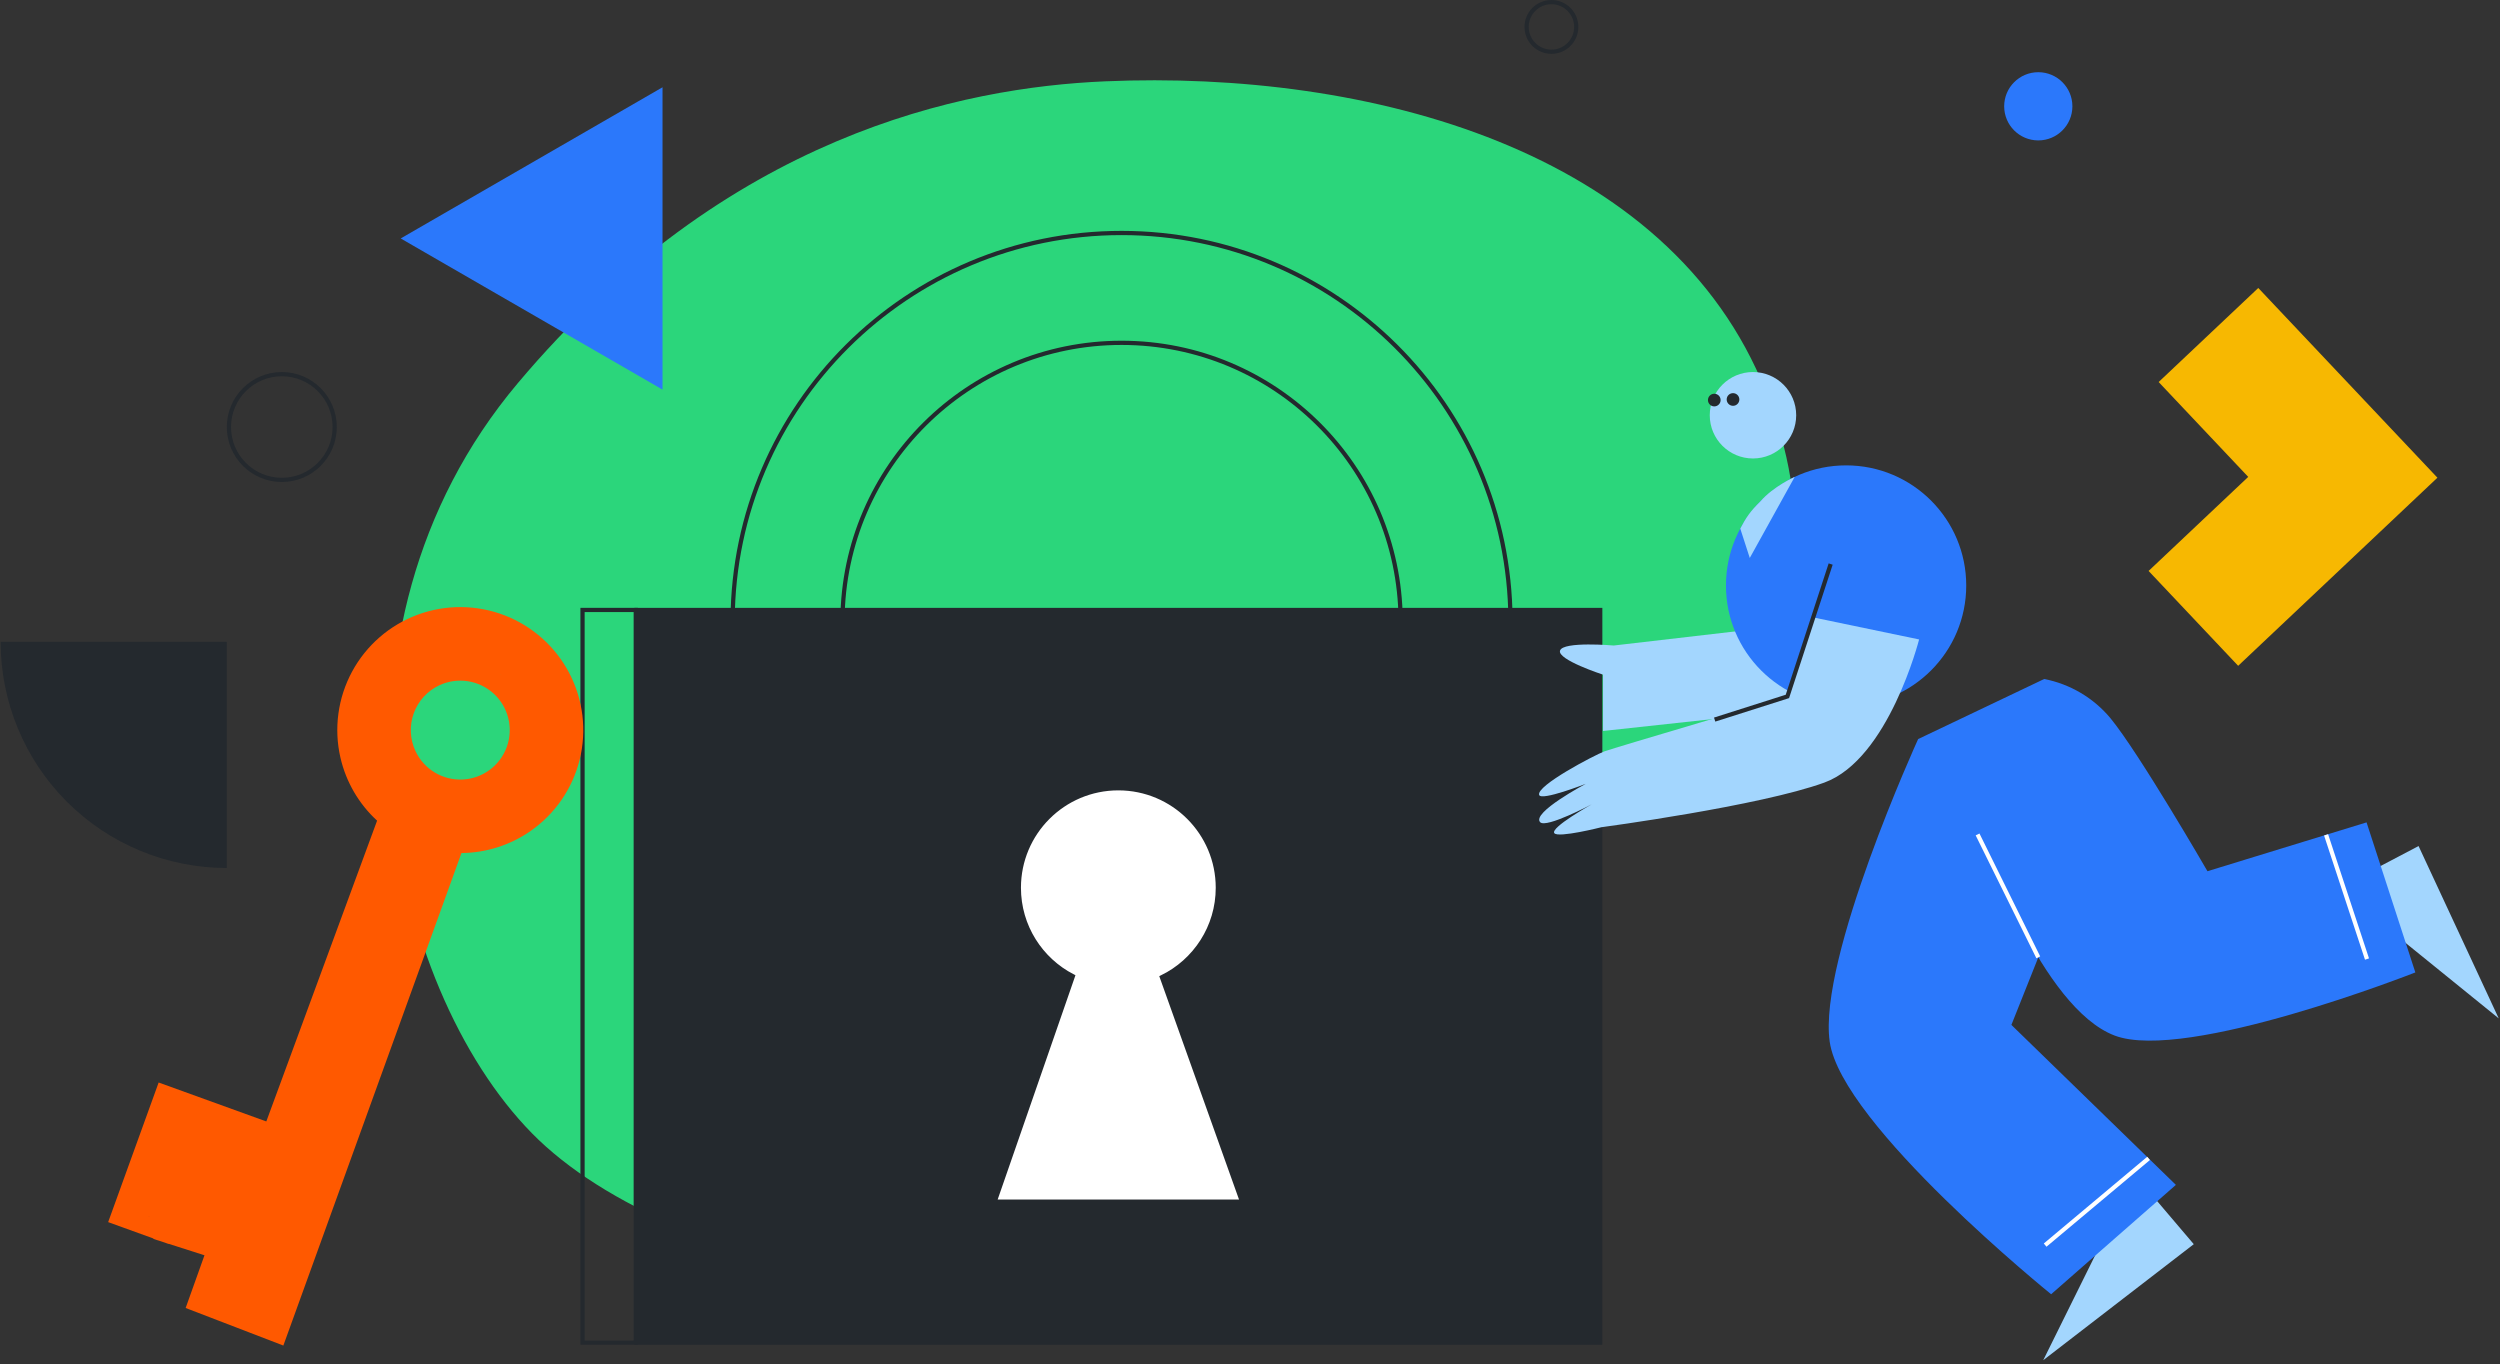 <svg width="592" height="323" viewBox="0 0 592 323" fill="none" xmlns="http://www.w3.org/2000/svg">
<rect x="0" y="0" width="592" height="323" fill="#333333" stroke="none"/>
<path d="M261.698 19.258C227.896 20.709 172.102 31.945 122.628 90.717C73.153 149.488 91.873 233.629 125.971 268.361C160.068 303.092 252.338 319.786 293.796 289.062C335.255 258.337 322.076 221.603 349.622 209.21C403.951 184.765 440.896 150.156 418.165 92.72C395.42 35.291 323.876 16.586 261.698 19.258Z" fill="#2BD67B"/>
<path d="M173.486 146.771C173.755 96.135 214.886 55.171 265.584 55.171C316.283 55.171 357.414 96.135 357.683 146.771L331.67 146.771C331.402 110.501 301.917 81.183 265.584 81.183C229.252 81.183 199.767 110.501 199.498 146.771L173.486 146.771Z" stroke="#24292E"/>
<rect x="175.216" y="155.285" width="189.227" height="151.19" fill="white"/>
<path d="M235.771 283.892L235.54 284.556H236.243H293.402H294.111L293.873 283.888L275.136 231.411C282.979 227.587 288.386 219.535 288.386 210.221C288.386 197.208 277.835 186.659 264.822 186.659C251.809 186.659 241.261 197.208 241.261 210.221C241.261 219.354 246.457 227.273 254.053 231.182L235.771 283.892ZM378.936 144.438V317.946H150.709V144.438H378.936Z" fill="#24292E" stroke="#24292E"/>
<path d="M415.105 108.566C409.452 108.566 404.871 103.984 404.871 98.331C404.871 92.679 409.452 88.097 415.105 88.097C420.757 88.097 425.339 92.679 425.339 98.331C425.339 103.984 420.757 108.566 415.105 108.566Z" fill="#A3D6FE"/>
<path d="M410.378 96.097C409.549 96.097 408.878 95.426 408.878 94.597C408.878 93.769 409.549 93.097 410.378 93.097C411.206 93.097 411.878 93.769 411.878 94.597C411.878 95.426 411.206 96.097 410.378 96.097Z" fill="#24292E"/>
<path d="M405.943 96.236C405.114 96.236 404.443 95.564 404.443 94.736C404.443 93.907 405.114 93.236 405.943 93.236C406.771 93.236 407.443 93.907 407.443 94.736C407.443 95.564 406.771 96.236 405.943 96.236Z" fill="#24292E"/>
<path d="M591.697 241.154L553.671 210.342L572.717 200.345L591.697 241.154Z" fill="#A3D6FE"/>
<path d="M483.837 322.097L505.549 278.232L519.485 294.623L483.837 322.097Z" fill="#A3D6FE"/>
<path d="M469.864 199.243C469.864 199.243 483.359 238.634 500.753 245.224C517.683 251.643 571.954 230.271 571.954 230.271L560.4 194.739L522.727 206.304C522.727 206.304 506.566 178.352 499.75 170.062C495.743 165.26 490.205 161.984 484.066 160.787L454.217 175.011C454.217 175.011 430.492 226.973 433.271 246.661C436.05 266.349 485.708 306.476 485.708 306.476L515.25 280.581L476.298 242.697L491.908 203.522L469.864 199.243Z" fill="#2B78FB"/>
<path d="M422.687 168.417L379.595 173.097V159.758C379.595 159.758 368.697 156.224 369.419 154.054C370.148 151.807 382.137 152.858 382.137 152.858L438.837 146.271L422.687 168.417Z" fill="#A3D6FE"/>
<path d="M437.156 167.097C421.444 167.097 408.707 154.36 408.707 138.648C408.707 122.936 421.444 110.2 437.156 110.2C452.868 110.2 465.604 122.936 465.604 138.648C465.604 154.36 452.868 167.097 437.156 167.097Z" fill="#2B78FB"/>
<path d="M454.444 151.421C454.444 151.421 447.244 179.76 432.017 185.311C416.79 190.862 379.212 195.888 379.212 195.888C379.212 195.888 369.058 198.47 368.073 197.31C366.979 196.016 376.936 190.45 376.936 190.45C376.936 190.45 366.118 196.209 364.707 194.692C362.61 192.449 375.51 185.61 375.51 185.61C375.51 185.61 365.024 189.713 364.477 188.258C363.66 186.07 377.647 178.775 379.923 177.925C382.199 177.075 423.413 164.959 423.413 164.959L429.705 146.271L454.444 151.421Z" fill="#A3D6FE"/>
<path d="M550.815 197.69L560.506 227.101" stroke="white" stroke-miterlimit="10"/>
<path d="M508.788 274.304L484.289 294.841" stroke="white" stroke-miterlimit="10"/>
<path d="M482.666 226.696L468.289 197.595" stroke="white" stroke-miterlimit="10"/>
<path d="M433.501 133.564L423.256 164.915L406.03 170.397" stroke="#24292E" stroke-miterlimit="10"/>
<path d="M424.985 112.928L414.346 132.13L412.095 125.171C413.443 122.597 414.443 121.097 416.837 118.749C419.948 115.149 424.985 112.928 424.985 112.928Z" fill="#A3D6FE"/>
<path d="M79.254 101.119C79.254 108.034 73.648 113.64 66.733 113.64C59.818 113.64 54.211 108.034 54.211 101.119C54.211 94.203 59.818 88.597 66.733 88.597C73.648 88.597 79.254 94.203 79.254 101.119Z" stroke="#24292E"/>
<path d="M373.256 6.376C373.256 9.622 370.625 12.253 367.38 12.253C364.134 12.253 361.503 9.622 361.503 6.376C361.503 3.131 364.134 0.5 367.38 0.5C370.625 0.5 373.256 3.131 373.256 6.376Z" stroke="#24292E"/>
<path d="M482.666 33.251C487.127 33.251 490.743 29.635 490.743 25.174C490.743 20.713 487.127 17.097 482.666 17.097C478.205 17.097 474.589 20.713 474.589 25.174C474.589 29.635 478.205 33.251 482.666 33.251Z" fill="#2B78FB"/>
<path d="M156.885 20.667L156.885 92.26L94.884 56.464L156.885 20.667Z" fill="#2B78FB"/>
<path d="M577.181 113.12L529.997 157.665L508.788 135.2L532.38 112.928L511.167 90.463L534.759 68.191L577.181 113.12Z" fill="#F7B801"/>
<path d="M0.149 151.981L53.712 151.981L53.712 205.543C39.506 205.543 25.883 199.899 15.838 189.855C5.793 179.81 0.15 166.186 0.149 151.981V151.981Z" fill="#24292E"/>
<rect x="137.943" y="144.438" width="12.603" height="173.508" stroke="#24292E"/>
<path fill-rule="evenodd" clip-rule="evenodd" d="M94.682 192.86L94.682 192.86C89.819 189.376 86.394 184.238 85.048 178.409C84.053 174.099 84.246 169.629 85.564 165.464C84.246 169.629 84.053 174.099 85.048 178.41C86.394 184.238 89.819 189.376 94.682 192.86ZM37.864 268.887L37.864 268.887L41.708 270.277L41.709 270.277L37.864 268.887ZM31.433 286.667L31.433 286.668L37.2 288.753L37.2 288.753L31.433 286.667ZM38.59 284.909L44.838 287.168L44.838 287.168L38.59 284.909L38.59 284.909ZM42.916 290.714L42.916 290.714L54.282 294.351L54.283 294.351L42.916 290.714ZM49.736 307.082L49.736 307.082L64.398 312.718L64.398 312.718L49.736 307.082ZM106.144 197.292C112.085 197.987 118.076 196.49 122.993 193.083C123.607 192.657 124.2 192.205 124.769 191.729C124.2 192.205 123.607 192.657 122.993 193.083C118.076 196.49 112.085 197.986 106.144 197.292L106.144 197.292ZM89.295 194.331L63.062 265.558L37.568 256.337L25.611 289.397L36.352 293.282L36.303 293.372L38.893 294.201L39.929 294.575L39.943 294.537L48.42 297.249L43.961 309.733L67.096 318.627L109.274 202.004C115.079 201.948 120.765 200.158 125.582 196.821C131.409 192.784 135.563 186.76 137.266 179.879C138.97 172.998 138.105 165.733 134.834 159.444C131.564 153.155 126.112 148.275 119.5 145.718C112.889 143.161 105.572 143.103 98.921 145.555C92.27 148.007 86.742 152.801 83.372 159.038C80.003 165.274 79.024 172.525 80.618 179.432C81.947 185.187 84.985 190.373 89.295 194.331ZM104.02 162.282C106.118 161.298 108.46 160.959 110.751 161.307C113.041 161.655 115.177 162.674 116.889 164.236C118.6 165.797 119.81 167.831 120.365 170.081C120.92 172.33 120.796 174.693 120.008 176.872C119.22 179.051 117.804 180.947 115.938 182.32C114.072 183.694 111.841 184.484 109.527 184.59C107.213 184.695 104.919 184.112 102.936 182.915C100.953 181.717 99.37 179.958 98.386 177.86C97.068 175.047 96.92 171.826 97.977 168.904C99.034 165.983 101.207 163.601 104.02 162.282ZM102.091 158.165C105.002 156.8 108.254 156.329 111.433 156.812C114.613 157.295 117.578 158.709 119.953 160.877C122.329 163.045 124.008 165.869 124.779 168.991C125.261 170.942 125.374 172.956 125.124 174.93C125.374 172.956 125.261 170.942 124.779 168.991C124.008 165.869 122.329 163.045 119.953 160.877C117.578 158.709 114.613 157.294 111.433 156.812C108.254 156.329 105.003 156.8 102.091 158.165C101.504 158.44 100.937 158.749 100.392 159.088C100.937 158.749 101.504 158.44 102.091 158.165Z" fill="#FF5900"/>
</svg>
